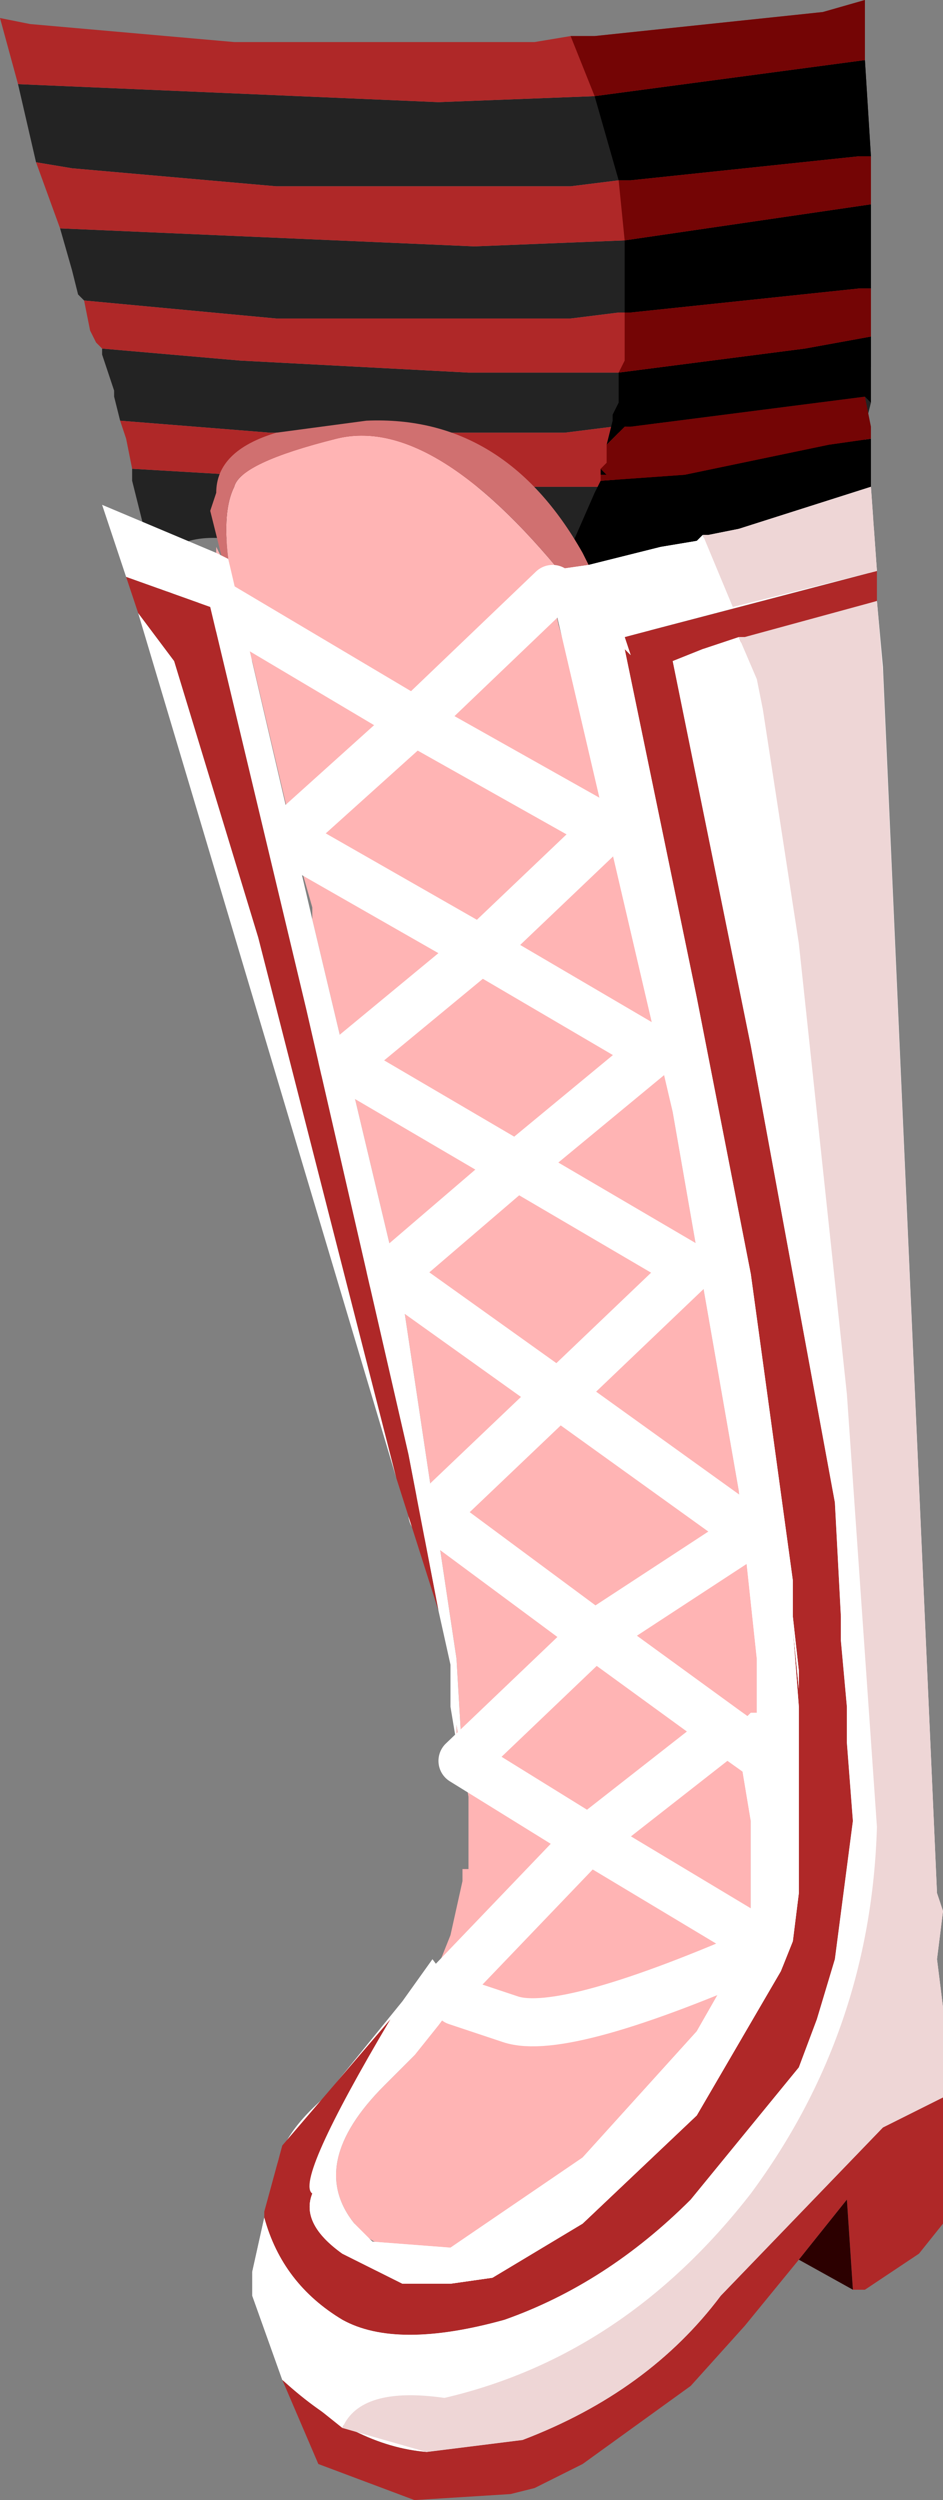 <svg xmlns="http://www.w3.org/2000/svg" xmlns:ffdec="https://www.free-decompiler.com/flash" xmlns:xlink="http://www.w3.org/1999/xlink" ffdec:objectType="frame" width="7.85" height="20.8"><rect width="100%" height="100%" fill="#808080" stroke="none"/><use ffdec:characterId="1" xlink:href="#a" width="7.85" height="20.8"/><defs><g id="a"><path fill="#232323" fill-rule="evenodd" d="m.15.7 3.5.15L4.95.8 7.2.5l.05.8h-.1l-1.9.2h-.1l-.4.05H2.3L.6 1.4l-.3-.05zm7.1 1v.7h-.1l-1.9.2h-.1l-.4.05H2.3L.7 2.5l-.05-.05-.05-.2-.1-.35 3.45.15L5.2 2zm0 1.1v.25l-.05.15.05.15-.05.2v-.2h-.1l-1.9.2h-.1l-.4.05H2.25L1 3.5l-.05-.2v-.05l-.1-.3V2.9L2 3l1.9.1h1.25l1.5-.15zm-.05.95q-.5 1.6-2.6 1.15l-.1-.05-.3.1-1.8-.35q-.75-.25-1 0l.05.5-.15-.45.05.25V5L1.1 4v-.1l.85.05 1.9.1H5.5l1.1-.15.5-.1z"/><path fill="#af2828" fill-rule="evenodd" d="M.15.7 0 .15.25.2l1.7.15h2.5l.3-.05h.2l1.9-.2.35-.1v.5L4.95.8l-1.3.05zm7.1.6v.4L5.2 2l-1.25.05L.5 1.9l-.2-.55.3.05 1.7.15h2.45l.4-.05h.1l1.9-.2zm0 1.1v.4l-.6.15-1.5.15H3.9L2 3 .85 2.9.8 2.85l-.05-.1L.7 2.5l1.6.15h2.45l.4-.05h.1l1.9-.2zM1.1 3.9l-.05-.25L1 3.5l1.25.1H4.7l.4-.05h.05v.4l-.05.1H3.85l-1.9-.1zm6-.1-.5.1-1.1.15 1.15-.2z"/><path fill="#740505" fill-rule="evenodd" d="M7.2 3.55v.2l-.1.05-.45.05-1.15.2h-.4l.05-.1v-.4h.05l1.9-.2h.1z"/><path fill-rule="evenodd" d="M4.95.8 7.2.5l.05.8h-.1l-1.9.2h-.1zm2.3.9v.7h-.1l-1.9.2H5.2V2zm0 1.1v.55L7.2 3.3l-1.95.25H5.2l-.15.15.05-.2v-.05l.05-.1V3.1l1.55-.2zm0 .85v.55q.1.45-.2 1.1-.3.6-2.45-.4l.35-.8L5 4l.7-.05 1.2-.25zM5 3.95V3.9l.05.05z"/><path fill="#740505" fill-rule="evenodd" d="m4.95.8-.2-.5h.2l1.9-.2.35-.1v.5zm2.3.5v.4L5.2 2l-.05-.5h.1l1.9-.2zm0 1.1v.4l-.55.1-1.55.2.05-.1v-.4h.05l1.9-.2zm-.05.9.05.25v.1l-.35.05-1.2.25L5 4v-.05h.05L5 3.9l.05-.05V3.7l.15-.15h.05z"/><path fill="#ffb4b4" fill-rule="evenodd" d="m4.7 4.8-.15-.05.1.45.1.35.15.55.15.75.1.45.05.15.4 1.8.55 3.15.15 1.35v.95l-.1.05.05.4v.8l-.1 1.4q-.1.85-.85 1-.8.15-1.35.75T3.1 19h.4l-.3-.3-.25-.15v-.05q-.4-.5.25-1.15l.15-.15.1-.1.25-.5h-.15l.2-.5.1-.45v-.1h.05v-.6l-.05-.3-.05-.1v-.2l.05.3-.05-.85-.45-3-.75-3.15v-.1l-.1-.35-.4-1.7-.05-.1L2 5.2v-.05l-.1-.5q-.05-.4.05-.6.05-.2.85-.4T4.7 4.8m-2.85-.15L1.8 4.6v-.05z"/><path fill="#d07070" fill-rule="evenodd" d="M1.9 4.65v.1l-.05-.1-.1-.4.05-.15q0-.35.5-.5l.75-.1q1.15-.05 1.8 1.1l.05.1-.2.1Q3.6 3.45 2.8 3.65t-.85.4q-.1.2-.05.6"/><path fill="#fff" fill-rule="evenodd" d="m3.8 16.65-.15.2-.2.25-.1.1-.15.15q-.65.65-.25 1.15H2.9l.05.05.05.05.2.1-.1.3-.2-.05-.4-.4-.2-.45q0-.3.4-.65l.65-.8.25-.35.15.2.05.05z"/><path fill="none" stroke="#fff" stroke-linecap="round" stroke-linejoin="round" stroke-width=".4" d="m4.3 9.7 1.15-.95L4 7.9l-1.15.95zl1.45.85-1.1 1.05 1.6 1.15-1.3.85 1.1.8.35.25M2.6 7.1l1.4.8 1.05-1-1.6-.9-1 .9M4.3 9.7l-1.05.9 1.4 1-1.05 1 1.35 1-1.1 1.05 1.05.65 1.15-.9m-4.2-9.35 1.6.95L4.6 4.9m.3 10.4 1.5.9q-1.7.75-2.15.6l-.45-.15m-.05-.15 1.15-1.2"/><path fill="#fff" fill-rule="evenodd" d="M2.2 18.45q.15.55.65.85.45.25 1.35 0 .85-.3 1.55-1l.9-1.1.15-.4.15-.5.15-1.15-.05-.65v-.3L7 13.65v-.2l-.05-.95-.7-3.8-.65-3.2.25-.1.3-.05L7.3 5l.05.55.45 10.2.05.15-.05.4.05.4v.75l-.5.25L6 19.1q-.6.8-1.65 1.2l-.8.1q-.6-.05-1.2-.6l-.25-.7v-.2zM1.15 5.1l.3.4.7 2.3 1.15 4.5zm2.5 8.3-.25-1.3-.85-3.7-.8-3.35-.7-.25-.2-.6.95.4.1.05.7 3 .75 3.15.45 3 .05.85-.05-.3v.15l-.05-.3v-.35z"/><path fill="#af2828" fill-rule="evenodd" d="m7.3 5-1.15.35-.3.05-.25.1.65 3.2.7 3.8.05.95v.2l.05.55v.3l.05.65-.15 1.15-.15.5-.15.4-.9 1.1q-.7.7-1.55 1-.9.25-1.35 0-.5-.3-.65-.85v-.05l.15-.55.9-1.05q-.8 1.35-.65 1.45-.1.25.25.5l.5.25h.4l.35-.05.75-.45.95-.9.7-1.2.1-.25.05-.4V14.2l-.05-.65.05.5v-.15l-.05-.45v-.3l-.35-2.55-.45-2.3-.6-2.9.05.05-.05-.15 2.1-.55zM2.35 19.8q.6.55 1.2.6l.8-.1Q5.4 19.9 6 19.1l1.35-1.4.5-.25v1.05l-.2.25-.45.3h-.1l-.05-.75-.4.5-.45.55-.45.5-.9.65-.4.2-.2.05-.8.05-.8-.3zm.95-7.5L2.15 7.8l-.7-2.3-.3-.4-.1-.3.7.25.8 3.35.85 3.7.25 1.3z"/><path fill="#2c0000" fill-rule="evenodd" d="m7.1 19.05-.45-.25.4-.5z"/><path fill="#fff" fill-rule="evenodd" d="m5.9 4.45.25-.05 1.1-.35.05.7-2.1.55.05.15-.05-.05.6 2.9.45 2.3.35 2.55v.3l.05.45v.15l-.05-.5.05.65v1.55l-.05.4-.1.25-.7 1.2-.95.9-.75.45-.35.05h-.4l-.5-.25q-.35-.25-.25-.5l.1.15.25.1.15.15.65.05 1.1-.75.95-1.05.4-.7.05-.25v-.8l-.1-.6-.05-.15.15-.15h.05v-.45l-.15-1.4-.55-3.15-1.05-4.5.35-.05.6-.15.3-.05z"/><path fill="#fff" fill-rule="evenodd" d="m6.1 5.05-.9.25.05.15-.05-.05.6 2.9.45 2.3.35 2.55v.3l.05.45v.15l-.05-.5.05.65v1.55l-.05.4-.1.25-.7 1.2-.95.9-.75.45-.35.05h-.4l-.5-.25q-.35-.25-.25-.5l.1.15.25.1.15.15.65.05 1.1-.75.95-1.05.4-.7.05-.25v-.8l-.1-.6-.05-.15.15-.15h.05v-.45l-.15-1.4-.55-3.15-1.05-4.5.35-.05.6-.15.3-.05.05-.05zM2.85 20.2l-.5-.4-.25-.7v-.2l.1-.45q.15.55.65.85.45.25 1.35 0 .85-.3 1.55-1l.9-1.1.15-.4.15-.5.15-1.15-.05-.65v-.3L7 13.65v-.2l-.05-.95-.7-3.8-.65-3.2.25-.1.3-.1.15.35.05.25.3 1.95.4 3.75.25 3.6q-.05 1.7-1.05 3.05-1.05 1.35-2.55 1.7-.7-.1-.85.25"/><path fill="#eed6d6" fill-rule="evenodd" d="M5.85 4.45h.05l.25-.05 1.1-.35.05.7-1.2.3zm.3.85h.05L7.3 5l.05.6.45 10.15.05.15-.05.4.05.4v.75l-.5.25L6 19.1q-.6.8-1.65 1.2l-.8.1-.7-.2q.15-.35.85-.25 1.5-.35 2.55-1.7 1-1.35 1.05-3.05l-.25-3.6-.4-3.75-.3-1.95-.05-.25z"/></g></defs></svg>